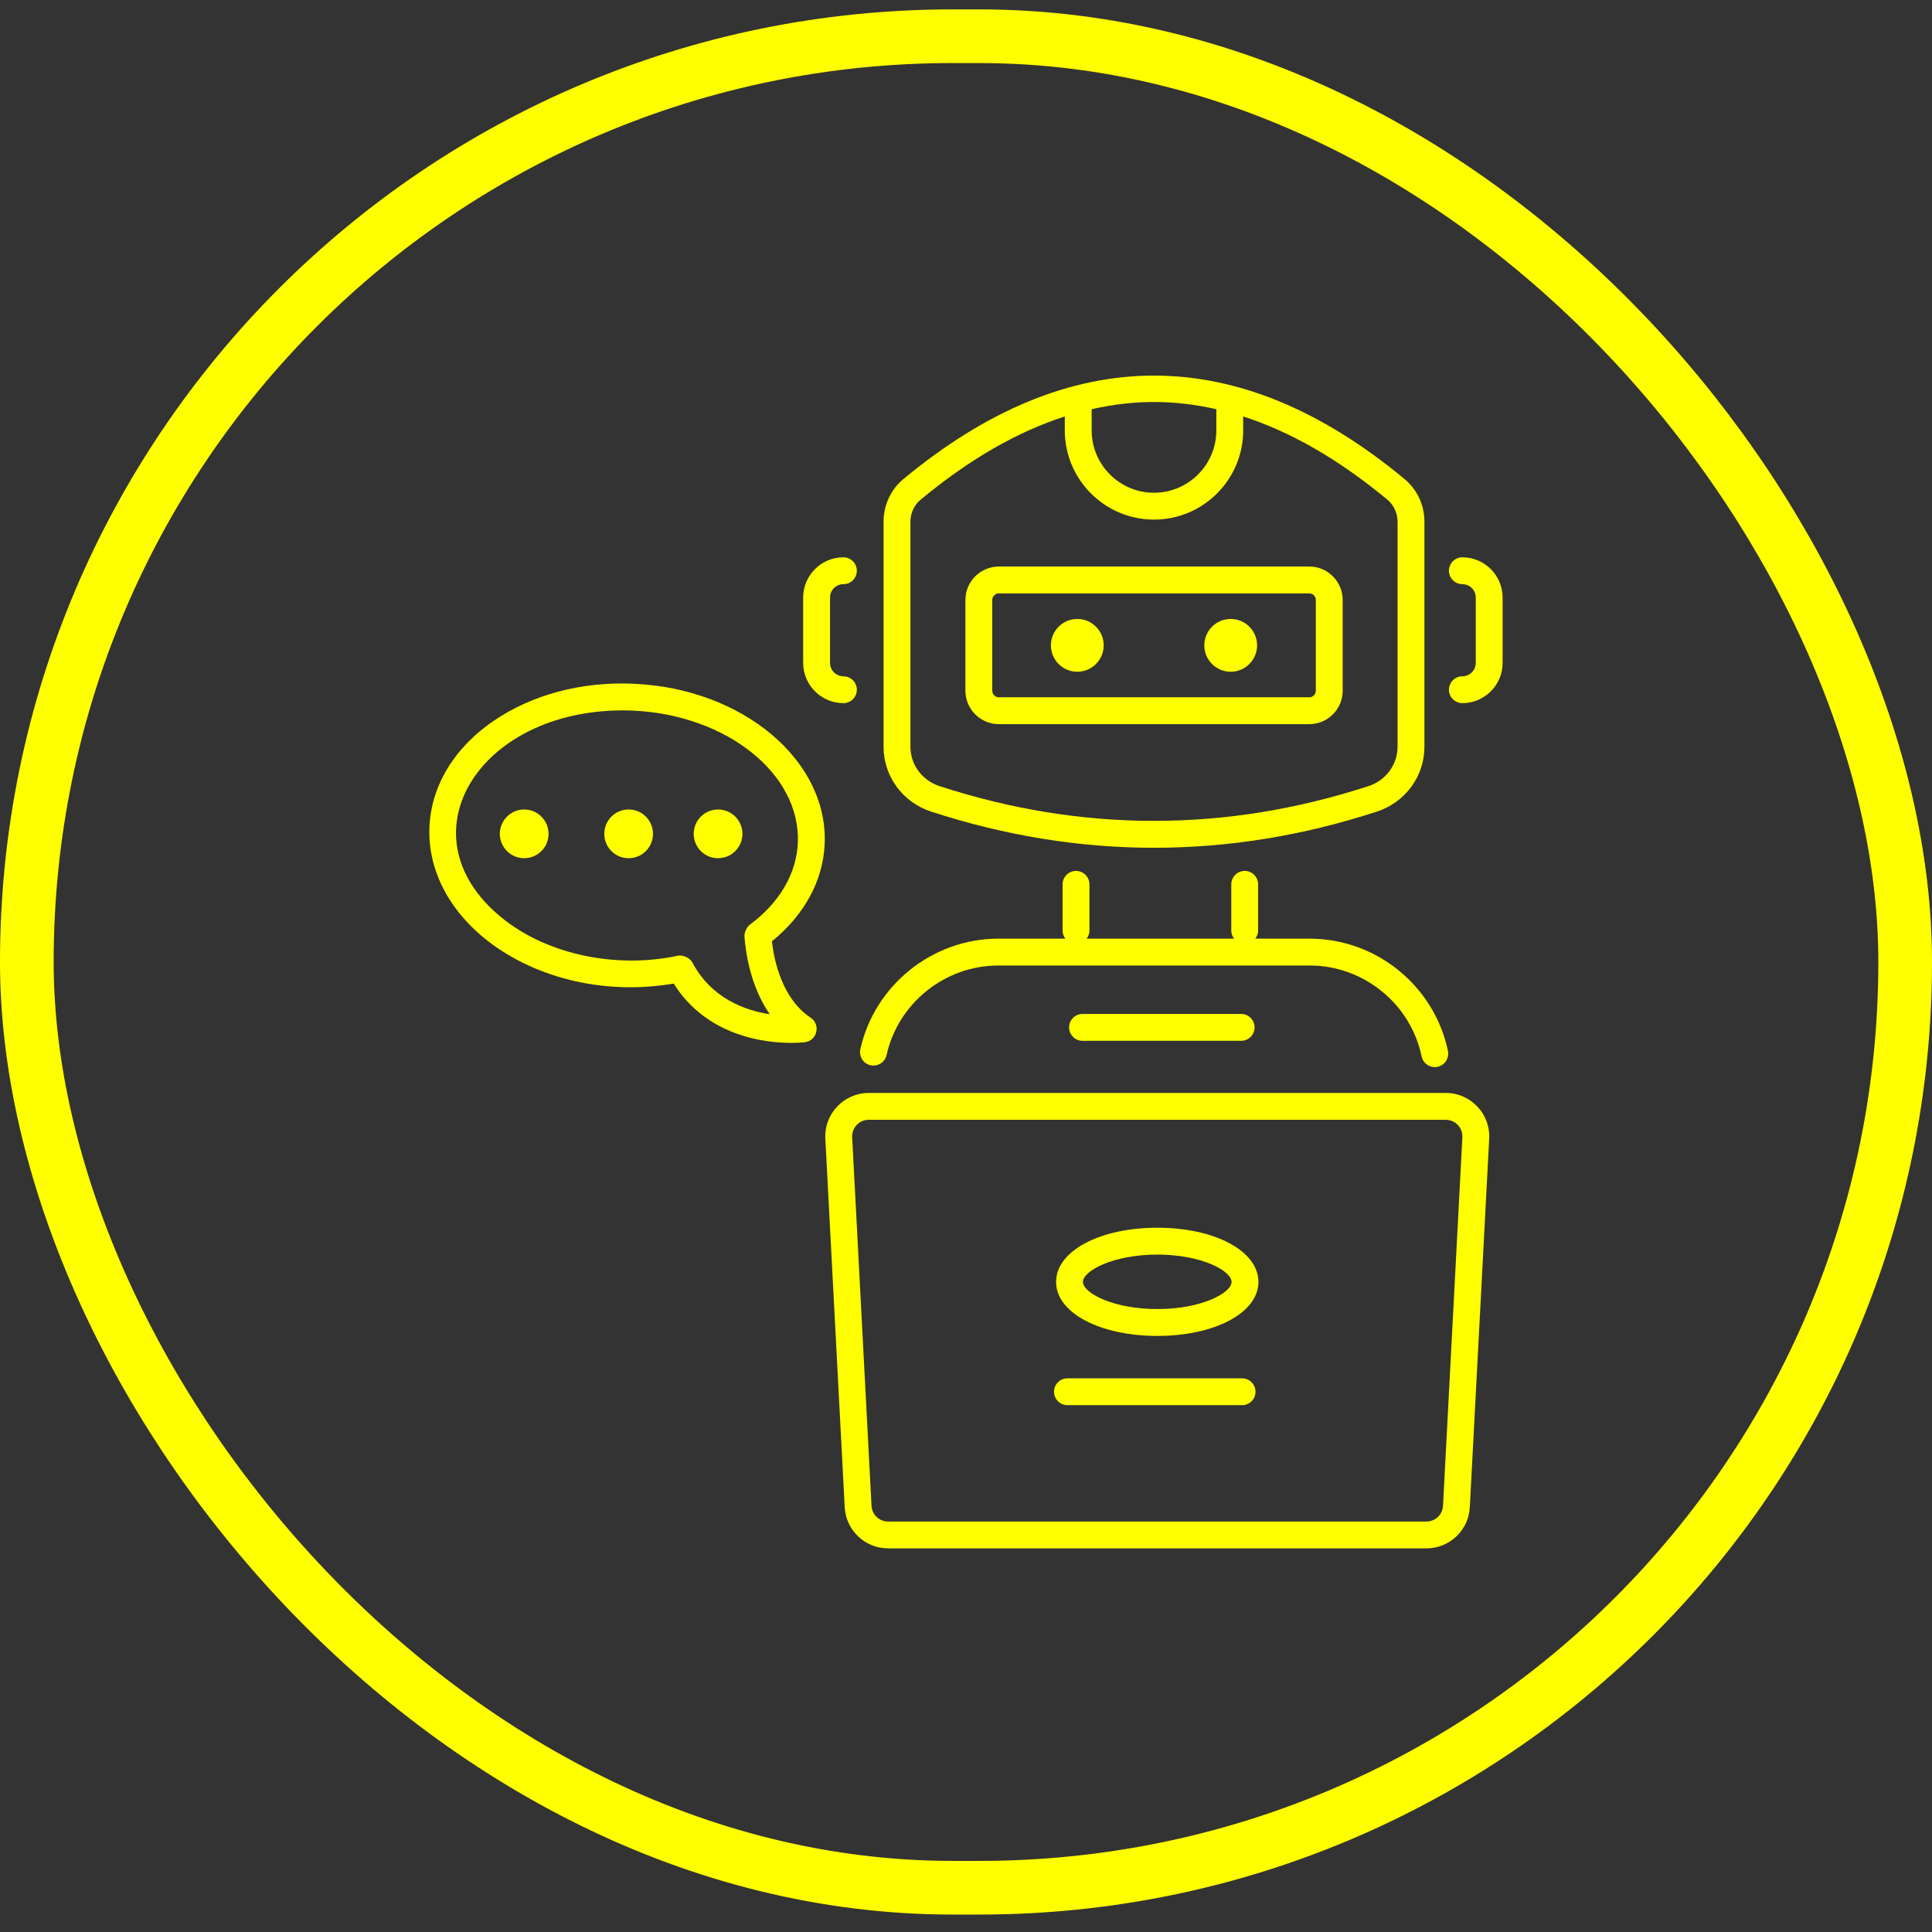<svg width="72" height="72" viewBox="0 0 72 72" fill="none" xmlns="http://www.w3.org/2000/svg">
<rect x="0" y="0" width="72" height="72" fill="#333333" stroke="none"/>
<rect x="1" y="1.35" width="70" height="69" rx="34.5" stroke="#FFFF00" stroke-width="2"/>
<path d="M34.7 30.246C37.456 31.145 40.23 31.594 43.006 31.594C45.781 31.594 48.557 31.145 51.312 30.246C52.372 29.901 53.084 28.93 53.084 27.828V19.444C53.084 18.825 52.816 18.246 52.347 17.856C46.148 12.711 39.863 12.711 33.664 17.856C33.196 18.245 32.928 18.824 32.928 19.444V27.828C32.928 28.93 33.64 29.901 34.7 30.246ZM45.329 15.25V16.04C45.329 17.321 44.287 18.363 43.006 18.363C41.725 18.363 40.683 17.321 40.683 16.04V15.25C42.272 14.892 43.738 14.891 45.329 15.25ZM33.929 19.444C33.929 19.127 34.069 18.821 34.304 18.626C36.109 17.127 37.898 16.095 39.682 15.52V16.04C39.682 17.873 41.173 19.364 43.006 19.364C44.839 19.364 46.33 17.873 46.33 16.04V15.521C48.114 16.095 49.903 17.128 51.708 18.625C51.943 18.821 52.083 19.128 52.083 19.444V27.828C52.083 28.495 51.649 29.084 51.002 29.295C45.696 31.024 40.315 31.024 35.01 29.295C34.363 29.084 33.929 28.495 33.929 27.828V19.444Z" fill="#FFFF00"/>
<path d="M37.224 26.987H48.793C49.479 26.987 50.038 26.429 50.038 25.742V22.359C50.038 21.672 49.479 21.113 48.793 21.113H37.224C36.538 21.113 35.978 21.672 35.978 22.359V25.742C35.978 26.429 36.538 26.987 37.224 26.987ZM36.979 22.359C36.979 22.224 37.09 22.114 37.224 22.114H48.793C48.928 22.114 49.037 22.224 49.037 22.359V25.742C49.037 25.877 48.928 25.986 48.793 25.986H37.224C37.09 25.986 36.979 25.877 36.979 25.742V22.359Z" fill="#FFFF00"/>
<path d="M40.148 25.034C40.691 25.034 41.131 24.593 41.131 24.05C41.131 23.507 40.691 23.067 40.148 23.067C39.604 23.067 39.164 23.507 39.164 24.05C39.164 24.593 39.604 25.034 40.148 25.034Z" fill="#FFFF00"/>
<path d="M45.864 25.034C46.408 25.034 46.848 24.593 46.848 24.05C46.848 23.507 46.408 23.067 45.864 23.067C45.321 23.067 44.881 23.507 44.881 24.05C44.881 24.593 45.321 25.034 45.864 25.034Z" fill="#FFFF00"/>
<path d="M31.432 21.77C31.708 21.77 31.932 21.546 31.932 21.27C31.932 20.993 31.708 20.769 31.432 20.769C30.605 20.769 29.932 21.442 29.932 22.269V24.704C29.932 25.531 30.605 26.204 31.432 26.204C31.708 26.204 31.932 25.98 31.932 25.704C31.932 25.428 31.708 25.204 31.432 25.204C31.157 25.204 30.933 24.979 30.933 24.704V22.269C30.933 21.994 31.157 21.77 31.432 21.77Z" fill="#FFFF00"/>
<path d="M55.998 22.269C55.998 21.442 55.325 20.769 54.498 20.769C54.222 20.769 53.998 20.993 53.998 21.27C53.998 21.546 54.222 21.77 54.498 21.77C54.773 21.77 54.998 21.994 54.998 22.269V24.704C54.998 24.979 54.773 25.204 54.498 25.204C54.222 25.204 53.998 25.428 53.998 25.704C53.998 25.98 54.222 26.204 54.498 26.204C55.325 26.204 55.998 25.531 55.998 24.704V22.269Z" fill="#FFFF00"/>
<path d="M30.758 42.435L31.48 56.169C31.525 57.03 32.235 57.703 33.096 57.703H53.16C54.021 57.703 54.731 57.03 54.776 56.169L55.498 42.436C55.547 41.51 54.808 40.731 53.881 40.731H32.375C31.453 40.731 30.709 41.505 30.758 42.435ZM32.375 41.732H53.881C54.235 41.732 54.517 42.029 54.498 42.383L53.777 56.117C53.76 56.445 53.489 56.703 53.16 56.703H33.096C32.767 56.703 32.496 56.445 32.479 56.117L31.758 42.382C31.739 42.032 32.018 41.732 32.375 41.732Z" fill="#FFFF00"/>
<path d="M43.132 49.786C45.279 49.786 46.898 48.921 46.898 47.774C46.898 46.622 45.279 45.754 43.132 45.754C40.98 45.754 39.357 46.622 39.357 47.774C39.357 48.921 40.98 49.786 43.132 49.786ZM43.132 46.755C44.794 46.755 45.897 47.368 45.897 47.774C45.897 48.176 44.794 48.785 43.132 48.785C41.464 48.785 40.358 48.176 40.358 47.774C40.358 47.368 41.464 46.755 43.132 46.755Z" fill="#FFFF00"/>
<path d="M32.443 39.699C32.713 39.757 32.98 39.589 33.04 39.319C33.468 37.385 35.217 35.982 37.2 35.982H48.809C50.816 35.982 52.571 37.407 52.98 39.37C53.037 39.642 53.304 39.813 53.572 39.757C53.842 39.701 54.016 39.435 53.96 39.165C53.454 36.741 51.288 34.981 48.809 34.981H46.781C46.843 34.898 46.887 34.8 46.887 34.688V32.957C46.887 32.681 46.663 32.456 46.387 32.456C46.11 32.456 45.886 32.681 45.886 32.957V34.688C45.886 34.8 45.93 34.898 45.992 34.981H40.494C40.556 34.898 40.6 34.8 40.6 34.688V32.957C40.6 32.681 40.376 32.456 40.1 32.456C39.824 32.456 39.599 32.681 39.599 32.957V34.688C39.599 34.8 39.643 34.898 39.706 34.981H37.2C34.752 34.981 32.592 36.715 32.063 39.102C32.003 39.372 32.173 39.639 32.443 39.699Z" fill="#FFFF00"/>
<path d="M40.342 37.787C40.066 37.787 39.842 38.011 39.842 38.287C39.842 38.564 40.066 38.788 40.342 38.788H46.254C46.531 38.788 46.755 38.564 46.755 38.287C46.755 38.011 46.531 37.787 46.254 37.787H40.342Z" fill="#FFFF00"/>
<path d="M23.618 25.482C21.671 25.392 19.82 25.89 18.393 26.867C15.351 28.947 15.182 32.61 18.042 34.957C19.761 36.366 22.386 37.122 25.105 36.654C26.343 38.621 28.503 38.865 29.486 38.865C29.775 38.865 29.961 38.844 29.993 38.84C30.454 38.784 30.596 38.183 30.21 37.926C29.137 37.214 28.846 35.778 28.767 35.08C29.973 34.102 30.673 32.826 30.733 31.453C30.867 28.337 27.676 25.658 23.618 25.482ZM27.947 34.458C27.821 34.551 27.737 34.759 27.745 34.893C27.776 35.371 27.93 36.709 28.687 37.799C27.758 37.654 26.509 37.202 25.804 35.872C25.711 35.694 25.452 35.577 25.256 35.617C23.079 36.09 20.451 35.638 18.677 34.183C14.866 31.057 17.968 26.263 23.575 26.482C27.081 26.634 29.844 28.845 29.733 31.41C29.683 32.56 29.049 33.642 27.947 34.458Z" fill="#FFFF00"/>
<path d="M19.535 30.167C19.034 30.167 18.627 30.574 18.627 31.075C18.627 31.577 19.034 31.983 19.535 31.983C20.036 31.983 20.443 31.577 20.443 31.075C20.443 30.574 20.036 30.167 19.535 30.167Z" fill="#FFFF00"/>
<path d="M23.427 30.167C22.926 30.167 22.52 30.574 22.52 31.075C22.52 31.577 22.926 31.983 23.427 31.983C23.929 31.983 24.335 31.577 24.335 31.075C24.335 30.574 23.929 30.167 23.427 30.167Z" fill="#FFFF00"/>
<path d="M26.759 30.167C26.258 30.167 25.852 30.574 25.852 31.075C25.852 31.577 26.258 31.983 26.759 31.983C27.261 31.983 27.668 31.577 27.668 31.075C27.668 30.574 27.261 30.167 26.759 30.167Z" fill="#FFFF00"/>
<path d="M39.782 52.367H46.289C46.565 52.367 46.789 52.143 46.789 51.867C46.789 51.59 46.565 51.366 46.289 51.366H39.782C39.505 51.366 39.281 51.59 39.281 51.867C39.281 52.143 39.505 52.367 39.782 52.367Z" fill="#FFFF00"/>
</svg>

